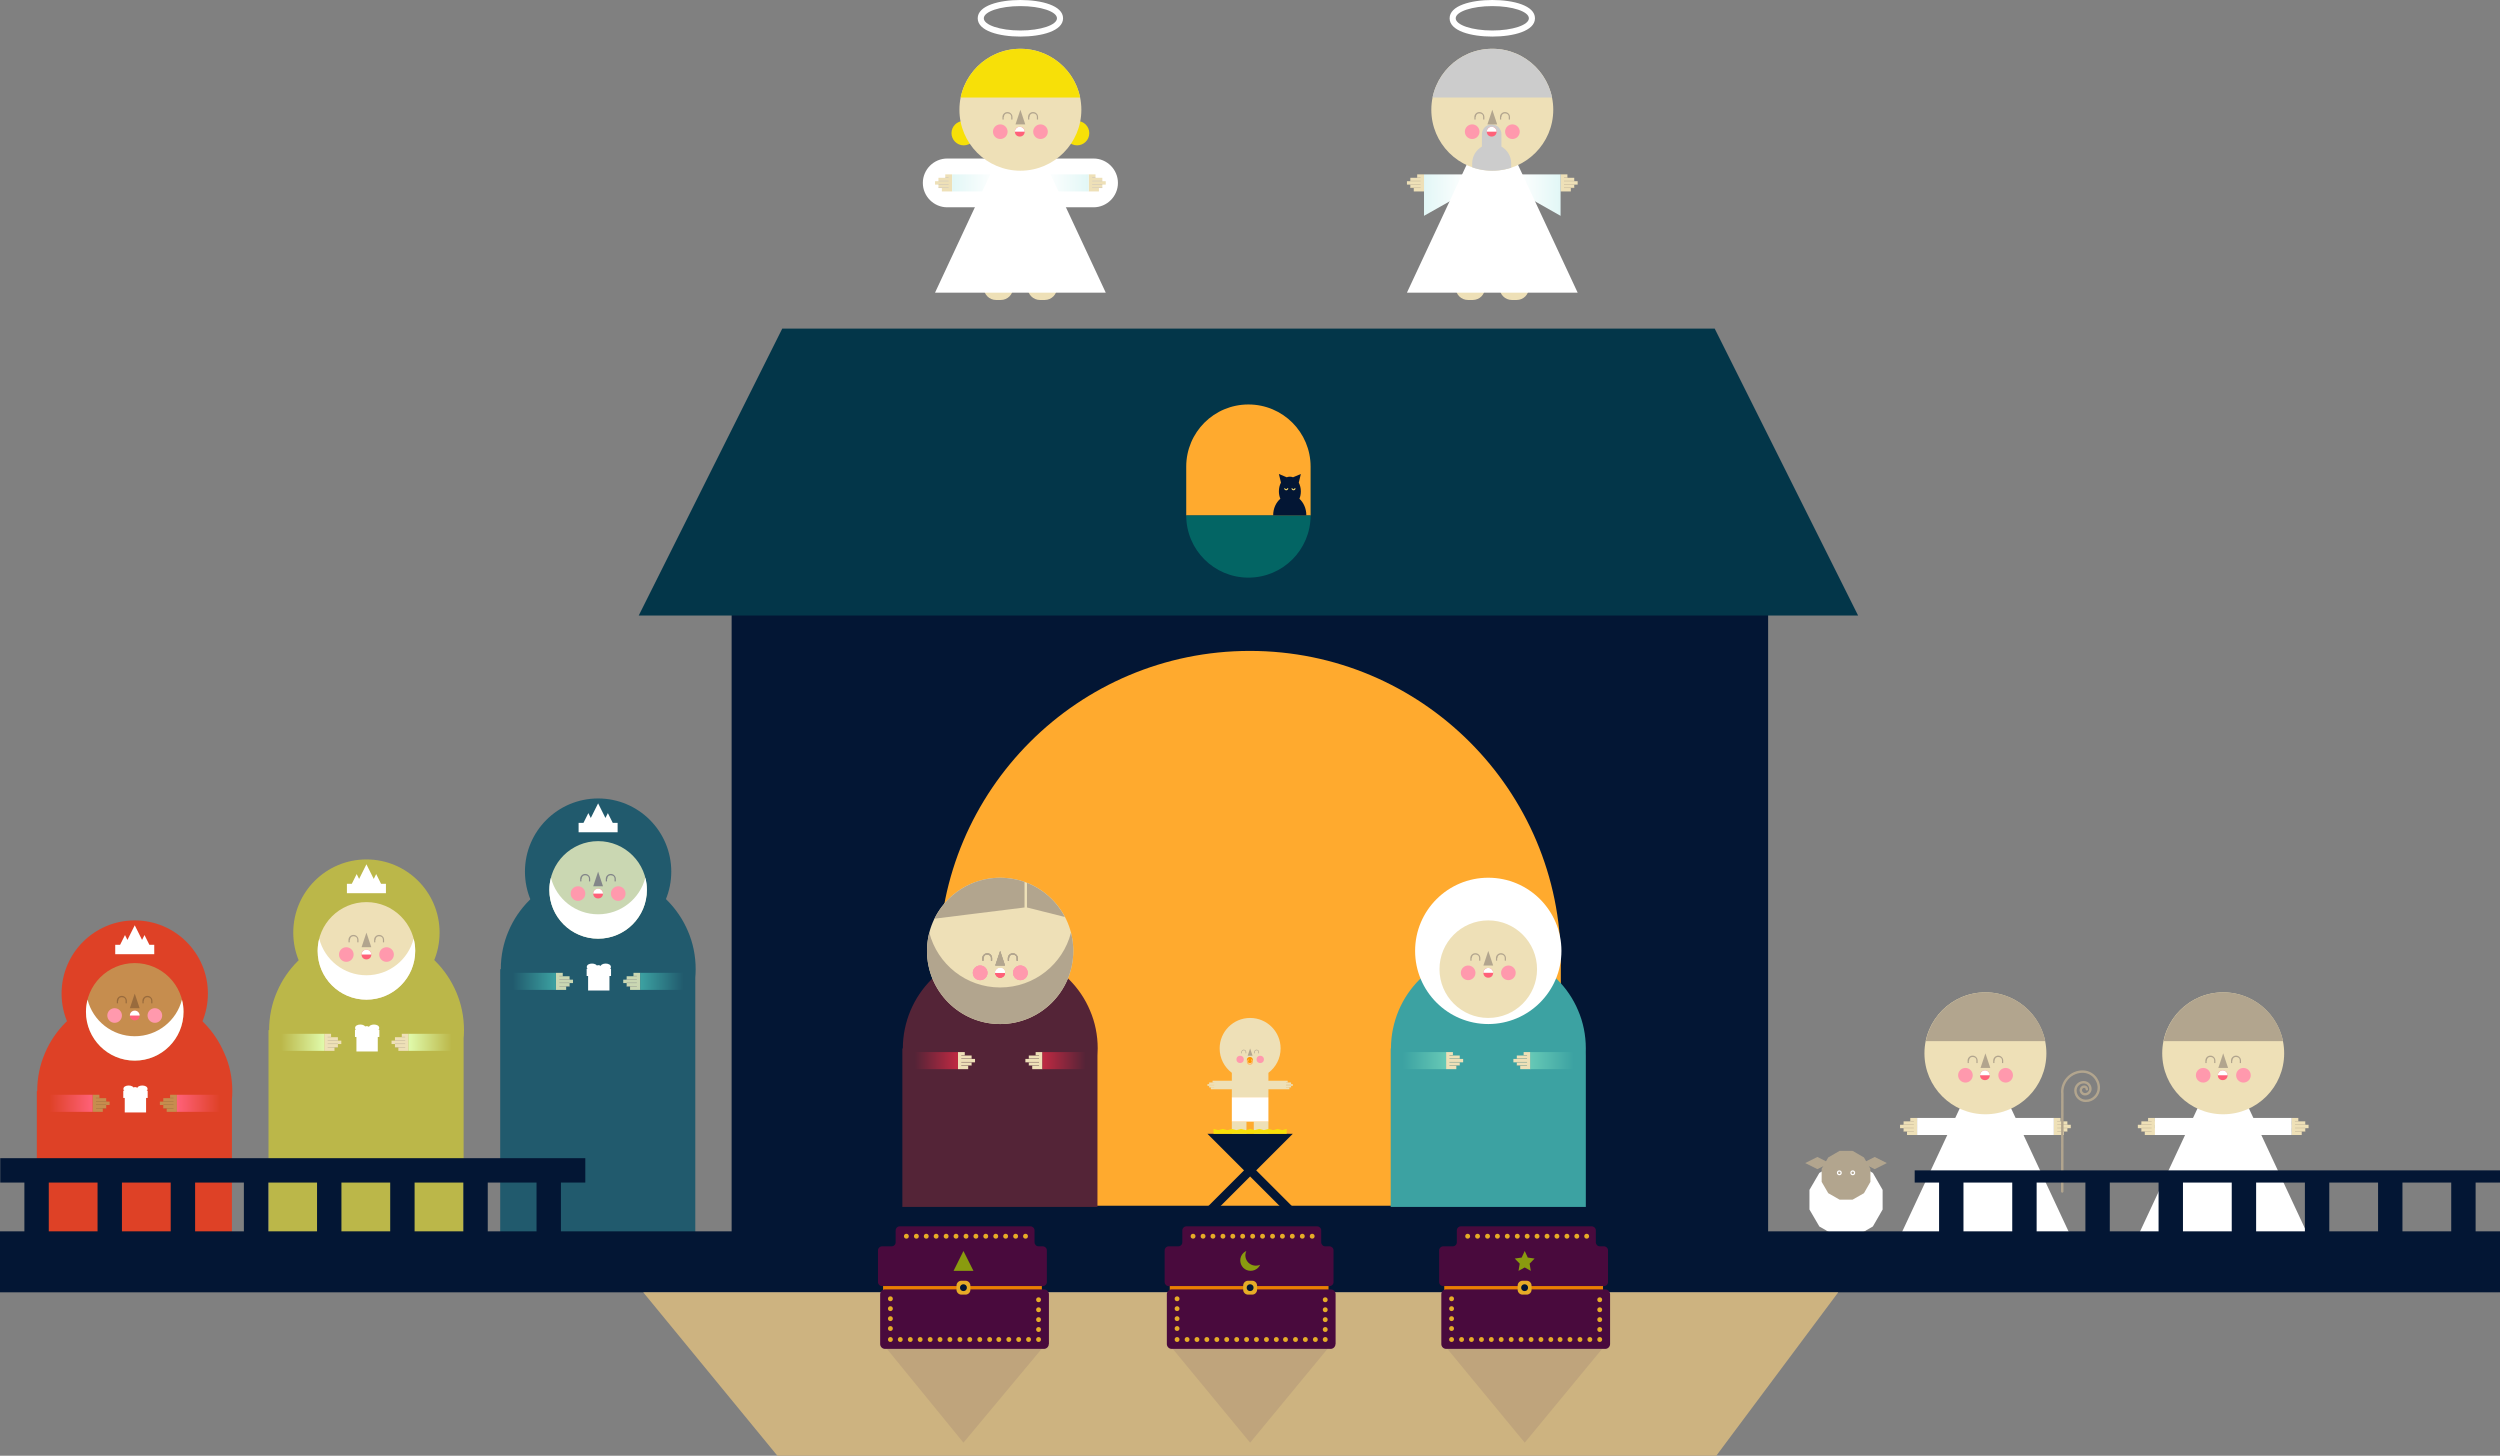<svg xmlns="http://www.w3.org/2000/svg" xmlns:xlink="http://www.w3.org/1999/xlink" viewBox="0 0 2050.2 1193.8" enable-background="new 0 0 2050.2 1193.8"><rect x="0" y="0" width="2050.2" height="1193.8" fill="#808080" stroke="none"/><g><path fill="#fff" d="M896.8 170h-120c-11 0-20-9-20-20s9-20 20-20h120c11 0 20 9 20 20s-9 20-20 20z"/><path fill="#EEE0B7" d="M856.8 246h-4c-5.5 0-10-4.5-10-10v-30h24v30c0 5.5-4.5 10-10 10zM820.8 246h-4c-5.5 0-10-4.5-10-10v-30h24v30c0 5.5-4.5 10-10 10z"/><circle cx="836.8" cy="90" r="50" fill="none"/><path fill="#EEE0B7" d="M780.8 151.4v-8.4h-5.6v2.5h2.8v.3h-8.4v2.5h8.4v.3h-11.2v2.8h2.8v-.3h8.4v.3h-8.4v2.5h8.4v.3h-5.6v2.8h8.4v-2.8z"/><path fill="#B2A58E" d="M775.2 145.5h2.8v.3h-2.8zM769.6 148.3h8.4v.3h-8.4zM769.6 151.1h8.4v.3h-8.4zM778 153.9h-8.4v.3h8.4z"/><linearGradient id="a" gradientUnits="userSpaceOnUse" x1="816.19" y1="150" x2="780.815" y2="150"><stop offset="0" stop-color="#fff"/><stop offset="1" stop-color="#E2F7F6"/></linearGradient><path fill="url(#a)" d="M780.8 143v14h35.4v-14z"/><path fill="#EEE0B7" d="M904 148.6h-8.4v-.3h8.4v-2.5h-8.4v-.3h2.8v-2.5h-5.6v14h8.4v-2.8h-5.6v-.3h8.4v-2.5h-8.4v-.3h8.4v.3h2.8v-2.8z"/><path fill="#B2A58E" d="M895.6 145.5h2.8v.3h-2.8zM895.6 148.3h8.4v.3h-8.4zM895.6 151.1h8.4v.3h-8.4zM895.6 154.2h8.4v-.3h-8.4z"/><linearGradient id="b" gradientUnits="userSpaceOnUse" x1="857.44" y1="150" x2="892.815" y2="150"><stop offset="0" stop-color="#fff"/><stop offset="1" stop-color="#E2F7F6"/></linearGradient><path fill="url(#b)" d="M892.8 151.4v-8.4h-35.4v14h35.4v-2.8z"/><path fill="#fff" d="M766.8 240l70-150 70 150z"/><circle fill="#F7E008" cx="883.3" cy="109.2" r="10"/><circle fill="#F7E008" cx="790.3" cy="109.2" r="10"/><circle fill="#EEE0B7" cx="836.8" cy="90" r="50"/><path fill="#B2A58E" d="M823.3 96c0-.4.1-.8.2-1.2.2-.4.4-.7.6-1 .3-.3.6-.5 1-.6.4-.2.8-.2 1.2-.2s.8.1 1.2.2c.4.2.7.4 1 .6.3.3.5.6.6 1 .2.4.2.8.2 1.2v2h1v-2c0-.5-.1-1.1-.3-1.6-.2-.5-.5-.9-.9-1.3s-.8-.7-1.3-.9c-.5-.2-1-.3-1.6-.3s-1.1.1-1.6.3c-.5.2-.9.5-1.3.9s-.7.8-.9 1.3c-.2.5-.3 1-.3 1.6v2h1v-2z"/><defs><circle id="c" cx="836.8" cy="90" r="50"/></defs><clipPath><use xlink:href="#c" overflow="visible"/></clipPath><path fill="#B2A58E" d="M844.3 96c0-.4.1-.8.2-1.2.2-.4.4-.7.6-1 .3-.3.6-.5 1-.6.4-.2.8-.2 1.2-.2s.8.1 1.2.2c.4.2.7.4 1 .6.3.3.5.6.6 1 .2.4.2.8.2 1.2v2h1v-2c0-.5-.1-1.1-.3-1.6-.2-.5-.5-.9-.9-1.3s-.8-.7-1.3-.9c-.5-.2-1-.3-1.6-.3s-1.1.1-1.6.3c-.5.2-.9.5-1.3.9s-.7.8-.9 1.3c-.2.5-.3 1-.3 1.6v2h1v-2zM840.8 102h-8l4-12z"/><circle fill="#FF6179" cx="836.3" cy="108" r="4"/><circle fill="#FF99AD" cx="853.3" cy="108" r="6"/><circle fill="#FF99AD" cx="820.3" cy="108" r="6"/><path fill="#fff" d="M836.3 104c-2.2 0-4 1.8-4 4h8c0-2.2-1.8-4-4-4z"/><path fill="#F7E008" d="M787.8 80h98c-4.6-22.8-24.8-40-49-40s-44.3 17.2-49 40z"/><path fill="#fff" d="M836.8 5c16.6 0 30 4.5 30 10s-13.4 10-30 10-30-4.5-30-10 13.4-10 30-10m0-5c-17.4 0-35 4.6-35 15s17.6 15 35 15 35-4.6 35-15-17.6-15-35-15z"/><path fill="#215A6D" d="M410.2 794.8h160v230h-160zM570.5 794.8c0 11-2.2 21.6-6.3 31.1-4 9.6-9.9 18.2-17.1 25.4s-15.9 13.1-25.4 17.1c-9.6 4-20.1 6.3-31.1 6.3s-21.6-2.2-31.1-6.3c-9.6-4-18.2-9.9-25.4-17.1s-13.1-15.9-17.1-25.4c-4-9.6-6.3-20.1-6.3-31.1s2.2-21.6 6.3-31.1c4-9.6 9.9-18.2 17.1-25.4s15.9-13.1 25.4-17.1c9.6-4 20.1-6.3 31.1-6.3s21.6 2.2 31.1 6.3c9.6 4 18.2 9.9 25.4 17.1s13.1 15.9 17.1 25.4c4.1 9.5 6.3 20.1 6.3 31.1z"/><path fill="#CAD7B2" d="M455.9 797.8h5.6v2.8h-5.6zM455.9 800.6h11.2v2.8h-11.2zM455.9 806.2h11.2v2.8h-11.2zM455.9 809h8.4v2.8h-8.4zM455.9 803.4h14v2.8h-14z"/><path fill="#838689" d="M458.7 800.3h2.8v.3h-2.8zM458.7 803.1h8.4v.3h-8.4zM458.7 805.9h8.4v.3h-8.4zM458.7 808.7h8.4v.3h-8.4z"/><linearGradient id="d" gradientUnits="userSpaceOnUse" x1="455.875" y1="804.815" x2="420.5" y2="804.815"><stop offset="0" stop-color="#3CA2A2"/><stop offset="1" stop-color="#215A6D"/></linearGradient><path fill="url(#d)" d="M420.5 797.8h35.4v14h-35.4z"/><path fill="#CAD7B2" d="M519.5 797.8h5.6v2.8h-5.6zM513.9 800.6h11.2v2.8h-11.2zM513.9 806.2h11.2v2.8h-11.2zM516.7 809h8.4v2.8h-8.4zM511.1 803.4h14v2.8h-14z"/><path fill="#838689" d="M519.5 800.3h2.8v.3h-2.8zM513.9 803.1h8.4v.3h-8.4zM513.9 805.9h8.4v.3h-8.4zM513.9 808.7h8.4v.3h-8.4z"/><linearGradient id="e" gradientUnits="userSpaceOnUse" x1="525.125" y1="804.815" x2="560.5" y2="804.815"><stop offset="0" stop-color="#3CA2A2"/><stop offset="1" stop-color="#215A6D"/></linearGradient><path fill="url(#e)" d="M525.1 797.8h35.4v14h-35.4z"/><g fill="#fff"><circle cx="490.8" cy="794.3" r="2.8"/><ellipse cx="496.7" cy="793" rx="4.3" ry="2.8"/><ellipse cx="485.5" cy="793" rx="4.3" ry="2.8"/><path d="M482.3 799h17.5v13.3h-17.5zM481.1 794.5h20v5.9h-20z"/></g><circle fill="#215A6D" cx="490.5" cy="714.8" r="60"/><circle fill="#CAD7B2" cx="490.5" cy="729.8" r="40"/><path fill="#fff" d="M490.5 749.8c-18.6 0-34.3-12.7-38.7-30-.8 3.2-1.3 6.5-1.3 10 0 22.1 17.9 40 40 40s40-17.9 40-40c0-3.5-.4-6.8-1.3-10-4.4 17.3-20.1 30-38.7 30z"/><path fill="#838689" d="M494.5 726.8h-8l4-12z"/><path fill="#fff" d="M502.5 674.8l-4-8-2 4-6-12-6 12-2-4-4 8h-4v7.7h32v-7.7z"/><circle fill="#FF6179" cx="490.5" cy="732.8" r="4"/><path fill="#fff" d="M490.5 728.8c-2.2 0-4 1.8-4 4h8c0-2.2-1.8-4-4-4z"/><g fill="#FF99AD"><circle cx="474" cy="732.8" r="6"/><circle cx="507" cy="732.8" r="6"/></g><g fill="#838689"><path d="M498 720.8c0-.4.1-.8.2-1.2.2-.4.4-.7.6-1 .3-.3.6-.5 1-.6.4-.2.8-.2 1.2-.2s.8.1 1.2.2c.4.2.7.4 1 .6.3.3.5.6.6 1 .2.4.2.8.2 1.2v2h1v-2c0-.5-.1-1.1-.3-1.6-.2-.5-.5-.9-.9-1.3s-.8-.7-1.3-.9c-.5-.2-1-.3-1.6-.3s-1.1.1-1.6.3c-.5.2-.9.5-1.3.9s-.7.8-.9 1.3c-.2.5-.3 1-.3 1.6v2h1v-2zM477 720.8c0-.4.1-.8.2-1.2.2-.4.4-.7.6-1 .3-.3.6-.5 1-.6.4-.2.8-.2 1.2-.2s.8.1 1.2.2c.4.2.7.4 1 .6.3.3.5.6.6 1 .2.4.2.8.2 1.2v2h1v-2c0-.5-.1-1.1-.3-1.6-.2-.5-.5-.9-.9-1.3s-.8-.7-1.3-.9c-.5-.2-1-.3-1.6-.3s-1.1.1-1.6.3c-.5.2-.9.5-1.3.9s-.7.8-.9 1.3c-.2.5-.3 1-.3 1.6v2h1v-2z"/></g><path fill="#BBB749" d="M220.2 844.8h160v180h-160zM380.5 844.8c0 11-2.2 21.6-6.3 31.1-4 9.6-9.9 18.2-17.1 25.4s-15.9 13.1-25.4 17.1-20.1 6.3-31.1 6.3-21.6-2.2-31.1-6.3c-9.6-4-18.2-9.9-25.4-17.1s-13.1-15.9-17.1-25.4c-4-9.6-6.3-20.1-6.3-31.1s2.2-21.6 6.3-31.1c4-9.6 9.9-18.2 17.1-25.4s15.9-13.1 25.4-17.1c9.6-4 20.1-6.3 31.1-6.3s21.6 2.2 31.1 6.3 18.2 9.9 25.4 17.1 13.1 15.9 17.1 25.4c4.1 9.5 6.3 20.1 6.3 31.1z"/><path fill="#EEE0B7" d="M265.9 847.8h5.6v2.8h-5.6zM265.9 850.6h11.2v2.8h-11.2zM265.9 856.2h11.2v2.8h-11.2zM265.9 859h8.4v2.8h-8.4zM265.9 853.4h14v2.8h-14z"/><path fill="#B2A58E" d="M268.7 850.3h2.8v.3h-2.8zM268.7 853.1h8.4v.3h-8.4zM268.7 855.9h8.4v.3h-8.4zM268.7 858.7h8.4v.3h-8.4z"/><linearGradient id="f" gradientUnits="userSpaceOnUse" x1="265.875" y1="854.815" x2="230.5" y2="854.815"><stop offset="0" stop-color="#E0FBAC"/><stop offset="1" stop-color="#BBB749"/></linearGradient><path fill="url(#f)" d="M230.5 847.8h35.4v14h-35.4z"/><path fill="#EEE0B7" d="M329.5 847.8h5.6v2.8h-5.6zM323.9 850.6h11.2v2.8h-11.2zM323.9 856.2h11.2v2.8h-11.2zM326.7 859h8.4v2.8h-8.4zM321.1 853.4h14v2.8h-14z"/><path fill="#B2A58E" d="M329.5 850.3h2.8v.3h-2.8zM323.9 853.1h8.4v.3h-8.4zM323.9 855.9h8.4v.3h-8.4zM323.9 858.7h8.4v.3h-8.4z"/><linearGradient id="g" gradientUnits="userSpaceOnUse" x1="335.125" y1="854.815" x2="370.5" y2="854.815"><stop offset="0" stop-color="#E0FBAC"/><stop offset="1" stop-color="#BBB749"/></linearGradient><path fill="url(#g)" d="M335.1 847.8h35.4v14h-35.4z"/><g fill="#fff"><circle cx="300.8" cy="844.3" r="2.8"/><ellipse cx="306.7" cy="843" rx="4.3" ry="2.8"/><ellipse cx="295.5" cy="843" rx="4.3" ry="2.8"/><path d="M292.3 849h17.5v13.3h-17.5zM291.1 844.5h20v5.9h-20z"/></g><circle fill="#BBB749" cx="300.5" cy="764.8" r="60"/><circle fill="#EEE0B7" cx="300.5" cy="779.8" r="40"/><path fill="#fff" d="M300.5 799.8c-18.6 0-34.3-12.7-38.7-30-.8 3.2-1.3 6.5-1.3 10 0 22.1 17.9 40 40 40s40-17.9 40-40c0-3.5-.4-6.8-1.3-10-4.4 17.3-20.1 30-38.7 30z"/><path fill="#B2A58E" d="M304.5 776.8h-8l4-12z"/><path fill="#fff" d="M312.5 724.8l-4-8-2 4-6-12-6 12-2-4-4 8h-4v7.7h32v-7.7z"/><g fill="#B2A58E"><path d="M308 770.8c0-.4.1-.8.2-1.2.2-.4.4-.7.6-1 .3-.3.6-.5 1-.6.4-.2.8-.2 1.2-.2s.8.1 1.2.2c.4.2.7.4 1 .6.3.3.5.6.6 1 .2.4.2.8.2 1.2v2h1v-2c0-.5-.1-1.1-.3-1.6-.2-.5-.5-.9-.9-1.3s-.8-.7-1.3-.9c-.5-.2-1-.3-1.6-.3s-1.1.1-1.6.3c-.5.2-.9.5-1.3.9s-.7.8-.9 1.3c-.2.5-.3 1-.3 1.6v2h1v-2zM287 770.8c0-.4.1-.8.2-1.2.2-.4.4-.7.6-1 .3-.3.6-.5 1-.6.4-.2.8-.2 1.2-.2s.8.1 1.2.2c.4.2.7.4 1 .6.3.3.5.6.6 1 .2.4.2.8.2 1.2v2h1v-2c0-.5-.1-1.1-.3-1.6-.2-.5-.5-.9-.9-1.3s-.8-.7-1.3-.9c-.5-.2-1-.3-1.6-.3s-1.1.1-1.6.3c-.5.2-.9.5-1.3.9s-.7.8-.9 1.3c-.2.5-.3 1-.3 1.6v2h1v-2z"/></g><circle fill="#FF6179" cx="300.5" cy="782.8" r="4"/><path fill="#fff" d="M300.5 778.8c-2.2 0-4 1.8-4 4h8c0-2.2-1.8-4-4-4z"/><g fill="#FF99AD"><circle cx="284" cy="782.8" r="6"/><circle cx="317" cy="782.8" r="6"/></g><path fill="#DE4126" d="M30.2 894.8h160v130h-160zM190.5 894.8c0 11-2.2 21.6-6.3 31.1-4 9.6-9.9 18.2-17.1 25.4s-15.9 13.1-25.4 17.1c-9.6 4-20.1 6.3-31.1 6.3s-21.6-2.2-31.1-6.3-18.2-9.9-25.4-17.1-13.3-15.8-17.3-25.3c-4-9.6-6.3-20.1-6.3-31.1s2.2-21.6 6.3-31.1c4-9.6 9.9-18.2 17.1-25.4s15.9-13.1 25.4-17.1 20.1-6.3 31.1-6.3 21.6 2.2 31.1 6.3c9.6 4 18.2 9.9 25.4 17.1s13.1 15.9 17.1 25.4c4.3 9.4 6.5 20 6.5 31z"/><path fill="#C68D4E" d="M75.9 897.8h5.6v2.8h-5.6zM75.9 900.6h11.2v2.8h-11.2zM75.9 906.2h11.2v2.8h-11.2zM75.9 909h8.4v2.8h-8.4zM75.9 903.4h14v2.8h-14z"/><path fill="#996B3D" d="M78.7 900.3h2.8v.3h-2.8zM78.7 903.1h8.4v.3h-8.4zM78.7 905.9h8.4v.3h-8.4zM78.7 908.7h8.4v.3h-8.4z"/><linearGradient id="h" gradientUnits="userSpaceOnUse" x1="75.875" y1="904.815" x2="40.5" y2="904.815"><stop offset="0" stop-color="#FF6179"/><stop offset="1" stop-color="#DE4126"/></linearGradient><path fill="url(#h)" d="M40.5 897.8h35.4v14h-35.4z"/><path fill="#C68D4E" d="M139.5 897.8h5.6v2.8h-5.6zM133.9 900.6h11.2v2.8h-11.2zM133.9 906.2h11.2v2.8h-11.2zM136.7 909h8.4v2.8h-8.4zM131.1 903.4h14v2.8h-14z"/><path fill="#996B3D" d="M139.5 900.3h2.8v.3h-2.8zM133.9 903.1h8.4v.3h-8.4zM133.9 905.9h8.4v.3h-8.4zM133.9 908.7h8.4v.3h-8.4z"/><linearGradient id="i" gradientUnits="userSpaceOnUse" x1="145.125" y1="904.815" x2="180.5" y2="904.815"><stop offset="0" stop-color="#FF6179"/><stop offset="1" stop-color="#DE4126"/></linearGradient><path fill="url(#i)" d="M145.1 897.8h35.4v14h-35.4z"/><g fill="#fff"><circle cx="110.8" cy="894.3" r="2.8"/><ellipse cx="116.7" cy="893" rx="4.3" ry="2.8"/><ellipse cx="105.5" cy="893" rx="4.3" ry="2.8"/><path d="M102.3 899h17.5v13.3h-17.5zM101.1 894.5h20v5.9h-20z"/></g><circle fill="#DE4126" cx="110.5" cy="814.8" r="60"/><circle fill="#C68D4E" cx="110.5" cy="829.8" r="40"/><path fill="#996B3D" d="M114.5 826.8h-8l4-12z"/><path fill="#fff" d="M122.5 774.8l-4-8-2 4-6-12-6 12-2-4-4 8h-4v7.7h32v-7.7z"/><circle fill="#FF6179" cx="110.5" cy="832.8" r="4"/><path fill="#fff" d="M110.5 828.8c-2.2 0-4 1.8-4 4h8c0-2.2-1.8-4-4-4z"/><g fill="#FF99AD"><circle cx="94" cy="832.8" r="6"/><circle cx="127" cy="832.8" r="6"/></g><path fill="#fff" d="M110.5 849.8c-18.6 0-34.3-12.7-38.7-30-.8 3.2-1.3 6.5-1.3 10 0 22.1 17.9 40 40 40s40-17.9 40-40c0-3.5-.4-6.8-1.3-10-4.4 17.3-20.1 30-38.7 30z"/><g fill="#996B3D"><path d="M118 820.8c0-.4.1-.8.2-1.2.2-.4.4-.7.6-1 .3-.3.6-.5 1-.6.4-.2.8-.2 1.2-.2s.8.1 1.2.2c.4.2.7.4 1 .6.3.3.5.6.6 1 .2.4.2.8.2 1.2v2h1v-2c0-.5-.1-1.1-.3-1.6-.2-.5-.5-.9-.9-1.3s-.8-.7-1.3-.9c-.5-.2-1-.3-1.6-.3s-1.1.1-1.6.3c-.5.2-.9.5-1.3.9s-.7.8-.9 1.3c-.2.5-.3 1-.3 1.6v2h1v-2zM97 820.8c0-.4.1-.8.2-1.2.2-.4.4-.7.6-1 .3-.3.6-.5 1-.6.4-.2.8-.2 1.2-.2s.8.1 1.2.2c.4.2.7.4 1 .6.3.3.5.6.6 1 .2.4.2.8.2 1.2v2h1v-2c0-.5-.1-1.1-.3-1.6-.2-.5-.5-.9-.9-1.3s-.8-.7-1.3-.9c-.5-.2-1-.3-1.6-.3s-1.1.1-1.6.3c-.5.2-.9.5-1.3.9s-.7.8-.9 1.3c-.2.5-.3 1-.3 1.6v2h1v-2z"/></g><path fill="#EEE0B7" d="M1843.2 1019.8h-4c-5.5 0-10-4.5-10-10v-30h24v30c0 5.5-4.4 10-10 10zM1807.2 1019.8h-4c-5.5 0-10-4.5-10-10v-30h24v30c0 5.5-4.4 10-10 10z"/><path fill="#fff" d="M1753.2 1013.8l70-150 70 150z"/><circle fill="#EEE0B7" cx="1823.2" cy="863.8" r="50"/><path fill="#B2A58E" d="M1827.2 875.8h-8l4-12z"/><circle fill="#FF6179" cx="1822.8" cy="881.8" r="4"/><path fill="#fff" d="M1822.8 877.8c-2.2 0-4 1.8-4 4h8c0-2.2-1.8-4-4-4z"/><path fill="#B2A58E" d="M1830.8 869.8c0-.4.1-.8.2-1.2.2-.4.4-.7.6-1 .3-.3.6-.5 1-.6.4-.2.8-.2 1.2-.2.4 0 .8.1 1.2.2.4.2.7.4 1 .6.3.3.5.6.6 1 .2.4.2.8.2 1.2v2h1v-2c0-.5-.1-1.1-.3-1.6-.2-.5-.5-.9-.9-1.3s-.8-.7-1.3-.9-1-.3-1.6-.3c-.6 0-1.1.1-1.6.3-.5.2-.9.5-1.3.9s-.7.8-.9 1.3c-.2.5-.3 1-.3 1.6v2h1v-2zM1809.8 869.8c0-.4.1-.8.2-1.2.2-.4.4-.7.6-1 .3-.3.6-.5 1-.6.4-.2.8-.2 1.2-.2.4 0 .8.1 1.2.2.4.2.7.4 1 .6.3.3.5.6.6 1 .2.4.2.8.2 1.2v2h1v-2c0-.5-.1-1.1-.3-1.6-.2-.5-.5-.9-.9-1.3s-.8-.7-1.3-.9-1-.3-1.6-.3c-.6 0-1.1.1-1.6.3-.5.2-.9.5-1.3.9s-.7.8-.9 1.3c-.2.5-.3 1-.3 1.6v2h1v-2z"/><circle fill="#FF99AD" cx="1806.8" cy="881.8" r="6"/><circle fill="#FF99AD" cx="1839.8" cy="881.8" r="6"/><circle cx="1823.2" cy="863.8" r="50" fill="none"/><path fill="#EEE0B7" d="M1761.6 916.8h5.6v2.8h-5.6zM1756.1 919.6h11.2v2.8h-11.2zM1756.1 925.2h11.2v2.8h-11.2zM1758.9 928h8.4v2.8h-8.4zM1753.2 922.4h14v2.8h-14z"/><path fill="#B2A58E" d="M1761.7 919.3h2.8v.3h-2.8zM1756.1 922.1h8.4v.3h-8.4zM1756.1 924.9h8.4v.3h-8.4zM1756.1 927.7h8.4v.3h-8.4z"/><path fill="#fff" d="M1767.2 916.8h35.4v14h-35.4z"/><path fill="#EEE0B7" d="M1879.2 916.8h5.6v2.8h-5.6zM1879.3 919.6h11.2v2.8h-11.2zM1879.3 925.2h11.2v2.8h-11.2zM1879.2 928h8.4v2.8h-8.4zM1879.2 922.4h14v2.8h-14z"/><path fill="#B2A58E" d="M1882 919.3h2.8v.3h-2.8zM1882.1 922.1h8.4v.3h-8.4zM1882.1 924.9h8.4v.3h-8.4zM1882.1 927.7h8.4v.3h-8.4z"/><path fill="#fff" d="M1843.9 916.8h35.4v14h-35.4z"/><path fill="#B2A58E" d="M1774.3 853.8h98c-4.6-22.8-24.8-40-49-40s-44.4 17.2-49 40z"/><path fill="#B2A58E" d="M1509.9 1019.8c-1.1 0-2-.9-2-2v-8c0-1.1.9-2 2-2s2 .9 2 2v8c0 1.1-.9 2-2 2zM1518 1019.8c-1.1 0-2-.9-2-2v-8c0-1.1.9-2 2-2s2 .9 2 2v8c0 1.1-.9 2-2 2zM1528 1015.8c-1.1 0-2-.9-2-2v-8c0-1.1.9-2 2-2s2 .9 2 2v8c0 1.1-.9 2-2 2zM1499.9 1015.8c-1.1 0-2-.9-2-2v-8c0-1.1.9-2 2-2s2 .9 2 2v8c0 1.1-.9 2-2 2z"/><path fill="#EEE0B7" d="M1648.2 1019.8h-4c-5.5 0-10-4.5-10-10v-30h24v30c0 5.5-4.4 10-10 10zM1612.2 1019.8h-4c-5.5 0-10-4.5-10-10v-30h24v30c0 5.5-4.4 10-10 10z"/><path fill="#fff" d="M1558.2 1013.8l70-150 70 150z"/><circle fill="#EEE0B7" cx="1628.2" cy="863.8" r="50"/><path fill="#B2A58E" d="M1632.2 875.8h-8l4-12z"/><circle fill="#FF6179" cx="1627.8" cy="881.8" r="4"/><path fill="#fff" d="M1627.8 877.8c-2.2 0-4 1.8-4 4h8c0-2.2-1.8-4-4-4z"/><path fill="#B2A58E" d="M1635.8 869.8c0-.4.1-.8.2-1.2.2-.4.4-.7.6-1 .3-.3.6-.5 1-.6.4-.2.8-.2 1.2-.2.4 0 .8.1 1.2.2.4.2.7.4 1 .6.3.3.5.6.6 1 .2.4.2.8.2 1.2v2h1v-2c0-.5-.1-1.1-.3-1.6-.2-.5-.5-.9-.9-1.3s-.8-.7-1.3-.9-1-.3-1.6-.3c-.6 0-1.1.1-1.6.3-.5.2-.9.5-1.3.9s-.7.8-.9 1.3c-.2.5-.3 1-.3 1.6v2h1v-2zM1614.8 869.8c0-.4.1-.8.2-1.2.2-.4.4-.7.6-1 .3-.3.6-.5 1-.6.4-.2.8-.2 1.2-.2.4 0 .8.1 1.2.2.4.2.7.4 1 .6.3.3.5.6.6 1 .2.4.2.8.2 1.2v2h1v-2c0-.5-.1-1.1-.3-1.6-.2-.5-.5-.9-.9-1.3s-.8-.7-1.3-.9-1-.3-1.6-.3c-.6 0-1.1.1-1.6.3-.5.2-.9.5-1.3.9s-.7.8-.9 1.3c-.2.5-.3 1-.3 1.6v2h1v-2z"/><circle fill="#FF99AD" cx="1611.8" cy="881.8" r="6"/><circle fill="#FF99AD" cx="1644.8" cy="881.8" r="6"/><circle cx="1628.2" cy="863.8" r="50" fill="none"/><defs><circle id="j" cx="1628.2" cy="863.8" r="50"/></defs><clipPath><use xlink:href="#j" overflow="visible"/></clipPath><path fill="#EEE0B7" d="M1566.6 916.8h5.6v2.8h-5.6zM1561.1 919.6h11.2v2.8h-11.2zM1561.1 925.2h11.2v2.8h-11.2zM1563.9 928h8.4v2.8h-8.4zM1558.2 922.4h14v2.8h-14z"/><path fill="#B2A58E" d="M1566.7 919.3h2.8v.3h-2.8zM1561.1 922.1h8.4v.3h-8.4zM1561.1 924.9h8.4v.3h-8.4zM1561.1 927.7h8.4v.3h-8.4z"/><path fill="#fff" d="M1572.2 916.8h35.4v14h-35.4z"/><path fill="#EEE0B7" d="M1684.2 916.8h5.6v2.8h-5.6zM1684.2 919.6h11.2v2.8h-11.2zM1684.2 925.2h11.2v2.8h-11.2zM1684.2 928h8.4v2.8h-8.4zM1684.2 922.4h14v2.8h-14z"/><path fill="#B2A58E" d="M1687 919.3h2.8v.3h-2.8zM1687.1 922.1h8.4v.3h-8.4zM1687.1 924.9h8.4v.3h-8.4zM1687.1 927.7h8.4v.3h-8.4z"/><path fill="#fff" d="M1648.9 916.8h35.4v14h-35.4z"/><path fill="#B2A58E" d="M1579.3 853.8h98c-4.6-22.8-24.8-40-49-40s-44.4 17.2-49 40z"/><path stroke="#B2A58E" stroke-width="2" stroke-linecap="round" stroke-miterlimit="10" d="M1691.2 977.1l.1-80.3-.1-1.3c0-9.2 7.5-16.7 16.7-16.7 7.4 0 13.3 6 13.3 13.3 0 5.9-4.8 10.7-10.7 10.7-4.7 0-8.5-3.8-8.5-8.5 0-3.8 3.1-6.8 6.8-6.8 3 0 5.5 2.4 5.5 5.5 0 2.4-2 4.4-4.4 4.4-1.9 0-3.5-1.6-3.5-3.5 0-1.5 1.3-2.8 2.8-2.8 1.2 0 2.2 1 2.2 2.2" fill="none"/><path fill="#fff" d="M1505.9 1013.8l-13.9-8-8.1-13.9v-16.1l8.1-13.9 13.9-8.1h16.1l13.9 8.1 8 13.9v16.1l-8 13.9-13.9 8z"/><path fill="#B2A58E" d="M1508.6 983.8l-9.3-5.3-5.4-9.3v-10.7l5.4-9.3 9.3-5.4h10.7l9.3 5.4 5.3 9.3v10.7l-5.3 9.3-9.3 5.3z"/><circle fill="#fff" cx="1508.4" cy="961.8" r="2"/><circle fill="#B2A58E" cx="1508.4" cy="961.8" r="1"/><circle fill="#fff" cx="1519.4" cy="961.8" r="2"/><circle fill="#B2A58E" cx="1519.4" cy="961.8" r="1"/><g fill="#B2A58E"><path d="M1490.4 948.8l-10 5 10 5 10-5zM1537.4 948.8l-10 5 10 5 10-5z"/></g><path fill="#031634" d="M2050.2 969.8v-10h-480v10h20v40h-140.2v-525h-850v525h-140v-40h20v-20h-479.8v20h19.8v40h-20v50h2050.2v-50h-20v-40h20zm-1970.2 40h-40v-40h40v40zm60 0h-40v-40h40v40zm60 0h-40v-40h40v40zm60 0h-40v-40h40v40zm60 0h-40v-40h40v40zm60 0h-40v-40h40v40zm60 0h-40v-40h40v40zm1210.2 0h-40v-40h40v40zm60 0h-40v-40h40v40zm60 0h-40v-40h40v40zm60 0h-40v-40h40v40zm60 0h-40v-40h40v40zm60 0h-40v-40h40v40zm60 0h-40v-40h40v40z"/><path fill="#FFAA2E" d="M1025 533.8c-140.8 0-255 114.2-255 255v200h510v-200c0-140.8-114.2-255-255-255z"/><path fill="#033649" d="M523.8 504.8l117.7-235.3h764.7l117.6 235.3z"/><path fill="#FFAA2E" d="M1023.8 331.7c-28.2 0-51 22.8-51 51v40h102v-40c0-28.2-22.8-51-51-51z"/><path fill="#036564" d="M972.8 422.7c0 28.2 22.8 51 51 51s51-22.8 51-51h-102z"/><path fill="#EEE0B7" d="M1243.8 246h-4c-5.5 0-10-4.5-10-10v-30h24v30c0 5.5-4.4 10-10 10zM1207.8 246h-4c-5.5 0-10-4.5-10-10v-30h24v30c0 5.5-4.4 10-10 10z"/><circle cx="1223.8" cy="90" r="50" fill="none"/><path fill="#EEE0B7" d="M1162.2 143h5.6v2.8h-5.6zM1156.6 145.8h11.2v2.8h-11.2zM1156.6 151.4h11.2v2.8h-11.2zM1159.4 154.2h8.4v2.8h-8.4zM1153.8 148.6h14v2.8h-14z"/><path fill="#B2A58E" d="M1162.2 145.5h2.8v.3h-2.8zM1156.6 148.3h8.4v.3h-8.4zM1156.6 151.1h8.4v.3h-8.4zM1156.6 153.9h8.4v.3h-8.4z"/><linearGradient id="k" gradientUnits="userSpaceOnUse" x1="1203.209" y1="160" x2="1167.834" y2="160"><stop offset="0" stop-color="#fff"/><stop offset="1" stop-color="#E2F7F6"/></linearGradient><path fill="url(#k)" d="M1203.2 157l-35.4 20v-34h35.4z"/><path fill="#EEE0B7" d="M1279.8 143h5.6v2.8h-5.6zM1279.8 145.8h11.2v2.8h-11.2zM1279.8 151.4h11.2v2.8h-11.2zM1279.8 154.2h8.4v2.8h-8.4zM1279.8 148.6h14v2.8h-14z"/><path fill="#B2A58E" d="M1282.6 145.5h2.8v.3h-2.8zM1282.6 148.3h8.4v.3h-8.4zM1282.6 151.1h8.4v.3h-8.4zM1282.6 153.9h8.4v.3h-8.4z"/><linearGradient id="l" gradientUnits="userSpaceOnUse" x1="1244.459" y1="160" x2="1279.834" y2="160"><stop offset="0" stop-color="#fff"/><stop offset="1" stop-color="#E2F7F6"/></linearGradient><path fill="url(#l)" d="M1244.5 157l35.3 20v-34h-35.3z"/><path fill="#fff" d="M1153.8 240l70-150 70 150z"/><circle fill="#EEE0B7" cx="1223.8" cy="90" r="50"/><path fill="#B2A58E" d="M1210.3 96c0-.4.1-.8.2-1.2.2-.4.4-.7.6-1 .3-.3.6-.5 1-.6.4-.2.8-.2 1.2-.2.4 0 .8.1 1.2.2.4.2.7.4 1 .6.3.3.5.6.6 1 .2.4.2.8.2 1.2v2h1v-2c0-.5-.1-1.1-.3-1.6-.2-.5-.5-.9-.9-1.3s-.8-.7-1.3-.9-1-.3-1.6-.3c-.6 0-1.1.1-1.6.3-.5.2-.9.5-1.3.9s-.7.8-.9 1.3c-.2.5-.3 1-.3 1.6v2h1v-2z"/><defs><circle id="m" cx="1223.8" cy="90" r="50"/></defs><clipPath id="n"><use xlink:href="#m" overflow="visible"/></clipPath><path clip-path="url(#n)" fill="#ccc" d="M1173.8 34.3h100v45.7h-100zM1231.3 120.2v-10.2c0-4.4-3.6-8-8-8s-8 3.6-8 8v10.2c-4.8 2.8-8 7.9-8 13.8v13c0 8.8 7.2 16 16 16s16-7.2 16-16v-13c0-5.9-3.2-11-8-13.8z"/><path fill="#B2A58E" d="M1231.3 96c0-.4.1-.8.2-1.2.2-.4.4-.7.6-1 .3-.3.6-.5 1-.6.4-.2.8-.2 1.2-.2.4 0 .8.1 1.2.2.4.2.7.4 1 .6.3.3.5.6.6 1 .2.4.2.8.2 1.2v2h1v-2c0-.5-.1-1.1-.3-1.6-.2-.5-.5-.9-.9-1.3s-.8-.7-1.3-.9-1-.3-1.6-.3c-.6 0-1.1.1-1.6.3-.5.2-.9.5-1.3.9s-.7.8-.9 1.3c-.2.5-.3 1-.3 1.6v2h1v-2zM1227.8 102h-8l4-12z"/><circle fill="#FF99AD" cx="1240.3" cy="108" r="6"/><circle fill="#FF99AD" cx="1207.3" cy="108" r="6"/><circle fill="#FF6179" cx="1223.3" cy="108" r="4"/><path fill="#fff" d="M1223.3 104c-2.2 0-4 1.8-4 4h8c0-2.2-1.8-4-4-4zM1223.8 5c16.6 0 30 4.5 30 10s-13.4 10-30 10-30-4.5-30-10 13.5-10 30-10m0-5c-17.4 0-35 4.6-35 15s17.6 15 35 15 35-4.6 35-15-17.5-15-35-15z"/><path fill="#CDB380" d="M1407.5 1193.8h-770l-110-134h980z"/></g><g><path fill="#B2A58E" d="M994.5 887.6h1.4v.1h-1.4zM991.7 889h4.2v.1h-4.2zM991.7 890.4h4.2v.1h-4.2zM995.8 891.8h-4.1v.1h4.1z"/><path fill="#EEE0B7" d="M1058.8 889.1h-4.2v-.1h4.2v-1.3h-4.2v-.1h1.4v-1.3h-15.8v-6.5c6.1-4.6 10-11.8 10-20 0-13.8-11.2-25-25-25s-25 11.2-25 25c0 8.2 3.9 15.4 10 20v6.5h-15.8v1.3h1.4v.1h-4.2v1.3h4.2v.1h-5.6v1.4h1.4v-.1h4.2v.1h-4.2v1.3h4.2v.1h-2.8v1.4h17.2v6.5h30v-6.5h17.2v-1.4h-2.8v-.1h4.2v-1.3h-4.2v-.1h4.2v.1h1.4v-1.4h-1.4z"/><path fill="#B2A58E" d="M1054.7 887.6h1.4v.1h-1.4zM1054.7 889h4.2v.1h-4.2zM1054.7 890.4h4.2v.1h-4.2zM1054.7 891.9h4.1v-.1h-4.1z"/><path fill="#EEE0B7" d="M1028.2 931.8c0 3.3 2.7 6 6 6s6-2.7 6-6v-12h-12v12zM1010.2 931.8c0 3.3 2.7 6 6 6s6-2.7 6-6v-12h-12v12z"/><path fill="#fff" d="M1010.2 917.8v2h30v-20h-30z"/><path fill="#B2A58E" d="M1027.2 865.8h-4l2-6zM1029 862.8c0-.2 0-.4.1-.6l.3-.5c.1-.1.3-.2.5-.3.2-.1.4-.1.6-.1.2 0 .4 0 .6.1l.5.3c.1.1.2.3.3.5.1.2.1.4.1.6v1h.5v-1c0-.3-.1-.5-.2-.8s-.2-.5-.4-.6c-.2-.2-.4-.3-.6-.4s-.5-.2-.8-.2c-.3 0-.5.1-.8.2-.2.1-.5.2-.6.4-.2.2-.3.4-.4.6s-.2.5-.2.8v1h.5v-1zM1018.5 862.8c0-.2 0-.4.1-.6l.3-.5c.1-.1.3-.2.5-.3.2-.1.4-.1.6-.1.2 0 .4 0 .6.1l.5.3c.1.1.2.3.3.5.1.2.1.4.1.6v1h.5v-1c0-.3-.1-.5-.2-.8s-.2-.5-.4-.6c-.2-.2-.4-.3-.6-.4s-.5-.2-.8-.2c-.3 0-.5.1-.8.2-.2.1-.5.2-.6.4-.2.2-.3.4-.4.6s-.2.5-.2.8v1h.5v-1z"/><circle fill="#FF99AD" cx="1017" cy="868.8" r="3"/><circle fill="#FF99AD" cx="1033.5" cy="868.8" r="3"/><circle cx="1025.2" cy="859.8" r="25" fill="none"/><defs><circle id="o" cx="1025.2" cy="859.8" r="25"/></defs><clipPath><use xlink:href="#o" overflow="visible"/></clipPath><g><circle fill="#f90" cx="1025" cy="869.3" r="2.5"/><path fill="#FFB966" d="M1026 868.5v1.2c.3.3.5.7.5 1.1 0 .8-.7 1.5-1.5 1.5s-1.5-.7-1.5-1.5c0-.4.2-.8.5-1.1v-1.2c-.9.4-1.5 1.3-1.5 2.3 0 1.4 1.1 2.5 2.5 2.5s2.5-1.1 2.5-2.5c0-1-.6-1.9-1.5-2.3z"/></g><path fill="#031634" d="M1060.2 929.8h-70l30 30-30 30h10l25-25 25 25h10l-30-30z"/><path fill="#F7E008" d="M1055.2 929.8h-60v-4l3.8 1 3.7-1 3.8 1 3.7-1 3.8 1 3.7-1 3.8 1 3.7-1 3.8 1 3.7-1 3.8 1 3.7-1 3.8 1 3.7-1 3.8 1 3.7-1v3.8z"/></g><g><path fill="#BFA47C" d="M1250.4 1183.1l-66-80h132zM790.1 1183.1l-65.3-80h132zM1025.2 1183.1l-66-80h132z"/><path fill="#542437" d="M900.2 859.8c0-11-2.2-21.6-6.3-31.1-4-9.6-9.9-18.2-17.1-25.4-7.2-7.2-15.9-13.1-25.4-17.1s-20.1-6.3-31.1-6.3-21.6 2.2-31.1 6.3c-9.6 4-18.2 9.9-25.4 17.1s-13.1 15.9-17.1 25.4c-4 9.6-6.3 20.1-6.3 31.1h-.4v130h160v-124c.1-1.9.2-4 .2-6z"/><path fill="#EEE0B7" d="M796.8 868.4h-8.4v-.3h8.4v-2.5h-8.4v-.3h2.8v-2.5h-5.6v14h8.4v-2.8h-5.6v-.3h8.4v-2.5h-8.4v-.3h8.4v.3h2.8v-2.8z"/><path fill="#B2A58E" d="M788.4 865.3h2.8v.3h-2.8zM788.4 868.1h8.4v.3h-8.4zM788.4 870.9h8.4v.3h-8.4zM788.4 874h8.4v-.3h-8.4z"/><linearGradient id="p" gradientUnits="userSpaceOnUse" x1="785.625" y1="869.815" x2="750.25" y2="869.815"><stop offset="0" stop-color="#C02942"/><stop offset="1" stop-color="#542437"/></linearGradient><path fill="url(#p)" d="M750.2 862.8h35.4v14h-35.4z"/><path fill="#EEE0B7" d="M849.3 862.8v2.5h2.8v.3h-8.4v2.5h8.4v.3h-11.2v2.8h2.8v-.3h8.4v.3h-8.4v2.5h8.4v.3h-5.6v2.8h8.4v-14z"/><path fill="#B2A58E" d="M849.3 865.3h2.8v.3h-2.8zM843.7 868.1h8.4v.3h-8.4zM843.7 870.9h8.4v.3h-8.4zM852.1 873.7h-8.4v.3h8.4z"/><linearGradient id="q" gradientUnits="userSpaceOnUse" x1="854.875" y1="869.815" x2="890.25" y2="869.815"><stop offset="0" stop-color="#C02942"/><stop offset="1" stop-color="#542437"/></linearGradient><path fill="url(#q)" d="M854.9 862.8h35.4v14h-35.4z"/><circle fill="#EEE0B7" cx="820.2" cy="779.8" r="60"/><path fill="#B2A58E" d="M824.2 791.8h-8l4-12z"/><circle fill="#FF6179" cx="820.2" cy="797.8" r="4"/><path fill="#fff" d="M820.2 793.8c-2.2 0-4 1.8-4 4h8c0-2.2-1.7-4-4-4z"/><g fill="#FF99AD"><circle cx="803.8" cy="797.8" r="6"/><circle cx="836.8" cy="797.8" r="6"/></g><g fill="#B2A58E"><path d="M827.7 785.8c0-.4.1-.8.2-1.2.2-.4.4-.7.6-1 .3-.3.6-.5 1-.6.4-.2.8-.2 1.2-.2s.8.1 1.2.2c.4.2.7.4 1 .6.3.3.5.6.6 1 .2.4.2.8.2 1.2v2h1v-2c0-.5-.1-1.1-.3-1.6-.2-.5-.5-.9-.9-1.3s-.8-.7-1.3-.9c-.5-.2-1-.3-1.6-.3s-1.1.1-1.6.3c-.5.2-.9.5-1.3.9s-.7.8-.9 1.3c-.2.5-.3 1-.3 1.6v2h1v-2zM806.7 785.8c0-.4.1-.8.2-1.2.2-.4.4-.7.6-1 .3-.3.6-.5 1-.6.4-.2.8-.2 1.2-.2s.8.1 1.2.2c.4.2.7.4 1 .6.3.3.5.6.6 1 .2.4.2.8.2 1.2v2h1v-2c0-.5-.1-1.1-.3-1.6-.2-.5-.5-.9-.9-1.3s-.8-.7-1.3-.9c-.5-.2-1-.3-1.6-.3s-1.1.1-1.6.3c-.5.2-.9.5-1.3.9s-.7.8-.9 1.3c-.2.5-.3 1-.3 1.6v2h1v-2z"/></g><path fill="#B2A58E" d="M820.2 809.8c-28 0-51.4-19.1-58.1-45-1.2 4.8-1.9 9.8-1.9 15 0 33.1 26.9 60 60 60s60-26.9 60-60c0-5.2-.7-10.2-1.9-15-6.6 25.9-30.1 45-58.1 45z"/><circle cx="820.2" cy="769.8" r="50" fill="none"/><defs><circle id="r" cx="820.2" cy="779.8" r="60"/></defs><clipPath id="s"><use xlink:href="#r" overflow="visible"/></clipPath><g clip-path="url(#s)"><path fill="#B2A58E" d="M816.2 791.8h8l-4-12z"/><path fill="#FF6179" d="M818 794.5c.4-.3.9-.5 1.4-.6-.5.1-1 .3-1.4.6zM820.2 801.8c2.2 0 4-1.8 4-4h-8c0 2.2 1.8 4 4 4zM816.6 796.3c.2-.5.5-.9.9-1.3-.4.3-.7.8-.9 1.3z"/><path fill="#fff" d="M820.2 793.8c-.3 0-.5 0-.8.1-.5.1-1 .3-1.4.6-.2.1-.4.3-.6.5-.4.4-.7.8-.9 1.3s-.3 1-.3 1.6h8c0-2.3-1.7-4.1-4-4.1z"/><circle fill="#FF99AD" cx="803.8" cy="797.8" r="6"/><circle fill="#FF99AD" cx="836.8" cy="797.8" r="6"/><path fill="#B2A58E" d="M832.9 783.7c.3.3.5.6.6 1 .2.4.2.8.2 1.2v2h1v-2c0-.5-.1-1.1-.3-1.6-.2-.5-.5-.9-.9-1.3s-.8-.7-1.3-.9c-.5-.2-1-.3-1.6-.3-.5 0-1.1.1-1.6.3-.5.2-.9.5-1.3.9s-.7.8-.9 1.3c-.2.5-.3 1-.3 1.6v2h1v-2c0-.4.1-.8.2-1.2.2-.4.4-.7.6-1 .3-.3.6-.5 1-.6.4-.2.8-.2 1.2-.2.4 0 .8.1 1.2.2.6.1.9.3 1.2.6zM812.6 783c-.4-.4-.8-.7-1.3-.9-.5-.2-1-.3-1.6-.3s-1.1.1-1.6.3c-.5.2-.9.5-1.3.9s-.7.8-.9 1.3c-.2.5-.3 1-.3 1.6v2h1v-2c0-.4.1-.8.2-1.2.2-.4.4-.7.6-1 .3-.3.6-.5 1-.6.4-.2.8-.2 1.2-.2s.8.1 1.2.2c.4.2.7.4 1 .6.3.3.5.6.6 1 .2.4.2.8.2 1.2v2h1v-2c0-.5-.1-1.1-.3-1.6-.1-.5-.4-.9-.7-1.3zM840.2 723.2c-6.3-2.2-13-3.4-20-3.4-23.6 0-44.1 13.7-53.9 33.6l73.9-9.2v-21z"/></g><g clip-path="url(#s)"><path fill="#B2A58E" d="M816.2 791.8h8l-4-12z"/><path fill="#FF6179" d="M816.6 796.3c.2-.5.5-.9.9-1.3-.4.3-.7.8-.9 1.3zM820.2 801.8c2.2 0 4-1.8 4-4h-8c0 2.2 1.8 4 4 4zM818 794.5c.4-.3.9-.5 1.4-.6-.5.1-1 .3-1.4.6z"/><path fill="#fff" d="M820.2 793.8c-.3 0-.5 0-.8.1-.5.1-1 .3-1.4.6-.2.1-.4.3-.6.5-.4.4-.7.8-.9 1.3s-.3 1-.3 1.6h8c0-2.3-1.7-4.1-4-4.1z"/><circle fill="#FF99AD" cx="803.8" cy="797.8" r="6"/><circle fill="#FF99AD" cx="836.8" cy="797.8" r="6"/><path fill="#B2A58E" d="M832.9 783.7c.3.3.5.6.6 1 .2.4.2.8.2 1.2v2h1v-2c0-.5-.1-1.1-.3-1.6-.2-.5-.5-.9-.9-1.3s-.8-.7-1.3-.9c-.5-.2-1-.3-1.6-.3-.5 0-1.1.1-1.6.3-.5.2-.9.5-1.3.9s-.7.8-.9 1.3c-.2.5-.3 1-.3 1.6v2h1v-2c0-.4.1-.8.2-1.2.2-.4.4-.7.6-1 .3-.3.6-.5 1-.6.4-.2.8-.2 1.2-.2.4 0 .8.1 1.2.2.6.1.9.3 1.2.6zM812.6 783c-.4-.4-.8-.7-1.3-.9-.5-.2-1-.3-1.6-.3s-1.1.1-1.6.3c-.5.2-.9.5-1.3.9s-.7.8-.9 1.3c-.2.5-.3 1-.3 1.6v2h1v-2c0-.4.1-.8.2-1.2.2-.4.4-.7.6-1 .3-.3.6-.5 1-.6.4-.2.8-.2 1.2-.2s.8.1 1.2.2c.4.2.7.4 1 .6.3.3.5.6.6 1 .2.4.2.8.2 1.2v2h1v-2c0-.5-.1-1.1-.3-1.6-.1-.5-.4-.9-.7-1.3zM842.2 724v20.2l31.1 7.8c-6.6-12.7-17.6-22.7-31.1-28z"/></g><path fill="#3CA2A2" d="M1300.5 859.8c0-11-2.2-21.6-6.3-31.1-4-9.6-9.9-18.2-17.1-25.4-7.2-7.2-15.9-13.1-25.4-17.1s-20.1-6.3-31.1-6.3-21.6 2.2-31.1 6.3-18.2 9.9-25.4 17.1c-7.2 7.2-13.1 15.9-17.1 25.4-4 9.6-6.3 20.1-6.3 31.1h-.2v130h160v-124c-.1-1.9 0-4 0-6z"/><path fill="#EEE0B7" d="M1197.1 868.4h-8.4v-.3h8.4v-2.5h-8.4v-.3h2.8v-2.5h-5.6v14h8.4v-2.8h-5.6v-.3h8.4v-2.5h-8.4v-.3h8.4v.3h2.8v-2.8z"/><path fill="#B2A58E" d="M1188.7 865.3h2.8v.3h-2.8zM1188.7 868.1h8.4v.3h-8.4zM1188.7 870.9h8.4v.3h-8.4zM1188.7 874h8.4v-.3h-8.4z"/><linearGradient id="t" gradientUnits="userSpaceOnUse" x1="1150.5" y1="869.815" x2="1185.875" y2="869.815"><stop offset="0" stop-color="#3CA2A2"/><stop offset="1" stop-color="#66C9B6"/></linearGradient><path fill="url(#t)" d="M1150.5 862.8h35.4v14h-35.4z"/><path fill="#EEE0B7" d="M1249.5 862.8v2.5h2.8v.3h-8.4v2.5h8.4v.3h-11.2v2.8h2.8v-.3h8.4v.3h-8.4v2.5h8.4v.3h-5.6v2.8h8.4v-14z"/><path fill="#B2A58E" d="M1249.5 865.3h2.8v.3h-2.8zM1243.9 868.1h8.4v.3h-8.4zM1243.9 870.9h8.4v.3h-8.4zM1252.3 873.7h-8.4v.3h8.4z"/><linearGradient id="u" gradientUnits="userSpaceOnUse" x1="1290.5" y1="869.815" x2="1255.125" y2="869.815"><stop offset="0" stop-color="#3CA2A2"/><stop offset="1" stop-color="#66C9B6"/></linearGradient><path fill="url(#u)" d="M1255.1 862.8h35.4v14h-35.4z"/><circle fill="#fff" cx="1220.5" cy="779.8" r="60"/><circle fill="#EEE0B7" cx="1220.5" cy="794.8" r="40"/><path fill="#B2A58E" d="M1224.5 791.8h-8l4-12z"/><circle fill="#FF6179" cx="1220.5" cy="797.8" r="4"/><path fill="#fff" d="M1220.5 793.8c-2.2 0-4 1.8-4 4h8c0-2.2-1.8-4-4-4z"/><g fill="#FF99AD"><circle cx="1204" cy="797.8" r="6"/><circle cx="1237" cy="797.8" r="6"/></g><g fill="#B2A58E"><path d="M1228 785.8c0-.4.1-.8.2-1.2.2-.4.4-.7.6-1 .3-.3.6-.5 1-.6.4-.2.8-.2 1.2-.2.4 0 .8.1 1.2.2.4.2.7.4 1 .6.3.3.5.6.6 1 .2.4.2.8.2 1.2v2h1v-2c0-.5-.1-1.1-.3-1.6-.2-.5-.5-.9-.9-1.3s-.8-.7-1.3-.9c-.5-.2-1-.3-1.6-.3-.5 0-1.1.1-1.6.3s-.9.5-1.3.9-.7.8-.9 1.3c-.2.5-.3 1-.3 1.6v2h1v-2zM1207 785.8c0-.4.1-.8.2-1.2.2-.4.4-.7.6-1 .3-.3.6-.5 1-.6.4-.2.8-.2 1.2-.2.4 0 .8.1 1.2.2.4.2.7.4 1 .6.3.3.5.6.6 1 .2.4.2.8.2 1.2v2h1v-2c0-.5-.1-1.1-.3-1.6-.2-.5-.5-.9-.9-1.3s-.8-.7-1.3-.9c-.5-.2-1-.3-1.6-.3-.5 0-1.1.1-1.6.3s-.9.5-1.3.9-.7.8-.9 1.3c-.2.5-.3 1-.3 1.6v2h1v-2z"/></g><path fill="#E97F02" d="M1184.4 1052.8h130.2v7.2h-130.2z"/><path fill="#490A3D" d="M1312 1022.1c-1.8 0-3.3-1.5-3.3-3.3v-9.8c0-1.8-1.5-3.3-3.3-3.3h-107.4c-1.8 0-3.3 1.5-3.3 3.3v9.8c0 1.8-1.5 3.3-3.3 3.3h-7.9c-1.8 0-3.3 1.5-3.3 3.3v26c0 1.8 1.5 3.3 3.3 3.3h131.9c1.8 0 3.3-1.5 3.3-3.3v-26c0-1.8-1.5-3.3-3.3-3.3h-3.4zM1320.4 1102.2c0 2.2-1.8 4-4 4h-130.4c-2.2 0-4-1.8-4-4v-40.8c0-2.2 1.8-4 4-4h130.4c2.2 0 4 1.8 4 4v40.8z"/><path fill="#E6AC27" d="M1252 1061.7h-3.4c-2.2 0-4-1.8-4-4v-3.4c0-2.2 1.8-4 4-4h3.4c2.2 0 4 1.8 4 4v3.4c0 2.2-1.8 4-4 4z"/><circle fill="#031634" cx="1250.3" cy="1056" r="2.8"/><circle fill="#E6AC27" cx="1203.6" cy="1013.8" r="2"/><circle fill="#E6AC27" cx="1211.7" cy="1013.8" r="2"/><circle fill="#E6AC27" cx="1219.9" cy="1013.8" r="2"/><circle fill="#E6AC27" cx="1228" cy="1013.8" r="2"/><circle fill="#E6AC27" cx="1236.1" cy="1013.8" r="2"/><circle fill="#E6AC27" cx="1244.3" cy="1013.8" r="2"/><circle fill="#E6AC27" cx="1252.4" cy="1013.8" r="2"/><circle fill="#E6AC27" cx="1260.5" cy="1013.8" r="2"/><circle fill="#E6AC27" cx="1268.7" cy="1013.8" r="2"/><circle fill="#E6AC27" cx="1276.8" cy="1013.8" r="2"/><circle fill="#E6AC27" cx="1285" cy="1013.8" r="2"/><circle fill="#E6AC27" cx="1293.1" cy="1013.8" r="2"/><circle fill="#E6AC27" cx="1301.2" cy="1013.8" r="2"/><g fill="#E6AC27"><circle cx="1190.4" cy="1065.1" r="2"/><circle cx="1190.4" cy="1073.2" r="2"/><circle cx="1190.4" cy="1081.4" r="2"/><circle cx="1190.4" cy="1089.5" r="2"/><circle cx="1190.4" cy="1098.5" r="2"/><circle cx="1198.6" cy="1098.5" r="2"/><circle cx="1206.7" cy="1098.5" r="2"/><circle cx="1214.9" cy="1098.5" r="2"/><circle cx="1223" cy="1098.5" r="2"/><circle cx="1231.1" cy="1098.5" r="2"/><circle cx="1239.3" cy="1098.5" r="2"/><circle cx="1247.4" cy="1098.5" r="2"/><circle cx="1255.6" cy="1098.5" r="2"/><circle cx="1263.7" cy="1098.5" r="2"/><circle cx="1271.8" cy="1098.5" r="2"/><circle cx="1279.4" cy="1098.5" r="2"/><circle cx="1287.5" cy="1098.5" r="2"/><circle cx="1295.7" cy="1098.5" r="2"/><circle cx="1303.8" cy="1098.5" r="2"/><circle cx="1311.9" cy="1098.5" r="2"/><circle cx="1311.9" cy="1090.3" r="2"/><circle cx="1311.9" cy="1082.2" r="2"/><circle cx="1311.9" cy="1074.1" r="2"/><circle cx="1311.9" cy="1065.9" r="2"/></g><path fill="#8A9B0F" d="M1250.4 1025.9l2.5 5.4 5.6.8-4.1 4.2 1 5.9-5-2.8-5.1 2.8 1-5.9-4.1-4.2 5.7-.8z"/><path fill="#E97F02" d="M959.3 1052.8h130.2v7.2h-130.2z"/><path fill="#490A3D" d="M1086.8 1022.1c-1.8 0-3.3-1.5-3.3-3.3v-9.8c0-1.8-1.5-3.3-3.3-3.3h-107.3c-1.8 0-3.3 1.5-3.3 3.3v9.8c0 1.8-1.5 3.3-3.3 3.3h-7.9c-1.8 0-3.3 1.5-3.3 3.3v26c0 1.8 1.5 3.3 3.3 3.3h131.9c1.8 0 3.3-1.5 3.3-3.3v-26c0-1.8-1.5-3.3-3.3-3.3h-3.5zM1095.2 1102.2c0 2.2-1.8 4-4 4h-130.3c-2.2 0-4-1.8-4-4v-40.8c0-2.2 1.8-4 4-4h130.4c2.2 0 4 1.8 4 4v40.8z"/><path fill="#E6AC27" d="M1026.9 1061.7h-3.4c-2.2 0-4-1.8-4-4v-3.4c0-2.2 1.8-4 4-4h3.4c2.2 0 4 1.8 4 4v3.4c0 2.2-1.8 4-4 4z"/><circle fill="#031634" cx="1025.2" cy="1056" r="2.8"/><circle fill="#E6AC27" cx="978.4" cy="1013.8" r="2"/><circle fill="#E6AC27" cx="986.6" cy="1013.8" r="2"/><circle fill="#E6AC27" cx="994.7" cy="1013.8" r="2"/><circle fill="#E6AC27" cx="1002.9" cy="1013.8" r="2"/><circle fill="#E6AC27" cx="1011" cy="1013.8" r="2"/><circle fill="#E6AC27" cx="1019.1" cy="1013.8" r="2"/><circle fill="#E6AC27" cx="1027.3" cy="1013.8" r="2"/><circle fill="#E6AC27" cx="1035.4" cy="1013.8" r="2"/><circle fill="#E6AC27" cx="1043.6" cy="1013.8" r="2"/><circle fill="#E6AC27" cx="1051.7" cy="1013.8" r="2"/><circle fill="#E6AC27" cx="1059.8" cy="1013.8" r="2"/><circle fill="#E6AC27" cx="1068" cy="1013.8" r="2"/><circle fill="#E6AC27" cx="1076.1" cy="1013.8" r="2"/><g fill="#E6AC27"><circle cx="965.3" cy="1065.1" r="2"/><circle cx="965.3" cy="1073.2" r="2"/><circle cx="965.3" cy="1081.4" r="2"/><circle cx="965.3" cy="1089.5" r="2"/><circle cx="965.3" cy="1098.5" r="2"/><circle cx="973.5" cy="1098.5" r="2"/><circle cx="981.6" cy="1098.5" r="2"/><circle cx="989.7" cy="1098.5" r="2"/><circle cx="997.9" cy="1098.5" r="2"/><circle cx="1006" cy="1098.5" r="2"/><circle cx="1014.2" cy="1098.5" r="2"/><circle cx="1022.3" cy="1098.5" r="2"/><circle cx="1030.4" cy="1098.5" r="2"/><circle cx="1038.6" cy="1098.5" r="2"/><circle cx="1046.7" cy="1098.5" r="2"/><circle cx="1054.2" cy="1098.5" r="2"/><circle cx="1062.4" cy="1098.5" r="2"/><circle cx="1070.5" cy="1098.5" r="2"/><circle cx="1078.7" cy="1098.5" r="2"/><circle cx="1086.8" cy="1098.5" r="2"/><circle cx="1086.8" cy="1090.3" r="2"/><circle cx="1086.8" cy="1082.2" r="2"/><circle cx="1086.8" cy="1074.1" r="2"/><circle cx="1086.8" cy="1065.9" r="2"/></g><path fill="#8A9B0F" d="M1023.8 1035.5c-2.6-2.6-3.2-6.4-1.7-9.6-.9.4-1.8 1-2.5 1.7-3.3 3.3-3.3 8.7 0 12.1 3.3 3.3 8.7 3.3 12.1 0 .7-.7 1.3-1.6 1.7-2.5-3.2 1.4-7 .8-9.6-1.7z"/><path fill="#E97F02" d="M724.2 1052.8h130.2v7.2h-130.2z"/><path fill="#490A3D" d="M851.7 1022.1c-1.8 0-3.3-1.5-3.3-3.3v-9.8c0-1.8-1.5-3.3-3.3-3.3h-107.3c-1.8 0-3.3 1.5-3.3 3.3v9.8c0 1.8-1.5 3.3-3.3 3.3h-7.9c-1.8 0-3.3 1.5-3.3 3.3v26c0 1.8 1.5 3.3 3.3 3.3h131.9c1.8 0 3.3-1.5 3.3-3.3v-26c0-1.8-1.5-3.3-3.3-3.3h-3.5zM860.1 1102.2c0 2.2-1.8 4-4 4h-130.3c-2.2 0-4-1.8-4-4v-40.8c0-2.2 1.8-4 4-4h130.4c2.2 0 4 1.8 4 4v40.8z"/><path fill="#E6AC27" d="M791.8 1061.7h-3.4c-2.2 0-4-1.8-4-4v-3.4c0-2.2 1.8-4 4-4h3.4c2.2 0 4 1.8 4 4v3.4c0 2.2-1.8 4-4 4z"/><circle fill="#031634" cx="790.1" cy="1056" r="2.8"/><circle fill="#E6AC27" cx="743.3" cy="1013.8" r="2"/><circle fill="#E6AC27" cx="751.5" cy="1013.8" r="2"/><circle fill="#E6AC27" cx="759.6" cy="1013.8" r="2"/><circle fill="#E6AC27" cx="767.7" cy="1013.8" r="2"/><circle fill="#E6AC27" cx="775.9" cy="1013.8" r="2"/><circle fill="#E6AC27" cx="784" cy="1013.8" r="2"/><circle fill="#E6AC27" cx="792.2" cy="1013.8" r="2"/><circle fill="#E6AC27" cx="800.3" cy="1013.8" r="2"/><circle fill="#E6AC27" cx="808.4" cy="1013.8" r="2"/><circle fill="#E6AC27" cx="816.6" cy="1013.8" r="2"/><circle fill="#E6AC27" cx="824.7" cy="1013.8" r="2"/><circle fill="#E6AC27" cx="832.9" cy="1013.8" r="2"/><circle fill="#E6AC27" cx="841" cy="1013.8" r="2"/><g fill="#E6AC27"><circle cx="730.2" cy="1065.1" r="2"/><circle cx="730.2" cy="1073.2" r="2"/><circle cx="730.2" cy="1081.4" r="2"/><circle cx="730.2" cy="1089.5" r="2"/><circle cx="730.2" cy="1098.5" r="2"/><circle cx="738.3" cy="1098.5" r="2"/><circle cx="746.5" cy="1098.5" r="2"/><circle cx="754.6" cy="1098.5" r="2"/><circle cx="762.8" cy="1098.5" r="2"/><circle cx="770.9" cy="1098.5" r="2"/><circle cx="779" cy="1098.5" r="2"/><circle cx="787.2" cy="1098.5" r="2"/><circle cx="795.3" cy="1098.5" r="2"/><circle cx="803.5" cy="1098.5" r="2"/><circle cx="811.6" cy="1098.5" r="2"/><circle cx="819.1" cy="1098.5" r="2"/><circle cx="827.3" cy="1098.5" r="2"/><circle cx="835.4" cy="1098.5" r="2"/><circle cx="843.5" cy="1098.5" r="2"/><circle cx="851.7" cy="1098.5" r="2"/><circle cx="851.7" cy="1090.3" r="2"/><circle cx="851.7" cy="1082.2" r="2"/><circle cx="851.7" cy="1074.1" r="2"/><circle cx="851.7" cy="1065.9" r="2"/></g><path fill="#8A9B0F" d="M782 1042.2l8.1-16.3 8.2 16.3z"/><path fill="#031634" d="M1044.1 422.6h27.2c0-5.6-2.3-10.5-5.7-13.6.8-1.8 1.2-3.8 1.2-6.1 0-2.7-.7-5.1-1.7-7.1l1.7-7.1-6.4 2.7c-.8-.3-1.7-.5-2.6-.5-.9 0-1.8.2-2.6.5l-6.4-2.7 1.7 7.1c-1.1 2-1.7 4.5-1.7 7.1 0 2.2.4 4.3 1.2 6.1-3.6 3.1-5.9 8-5.9 13.6z"/><g fill="#F6D86B"><path d="M1055.5 400.4c0 .5-.4.8-.8.8s-.8-.4-.8-.8h-.8c0 .9.8 1.7 1.7 1.7s1.7-.8 1.7-1.7h-1zM1061.5 400.4c0 .5-.4.8-.8.8s-.8-.4-.8-.8h-.8c0 .9.8 1.7 1.7 1.7s1.7-.8 1.7-1.7h-1z"/></g></g></svg>